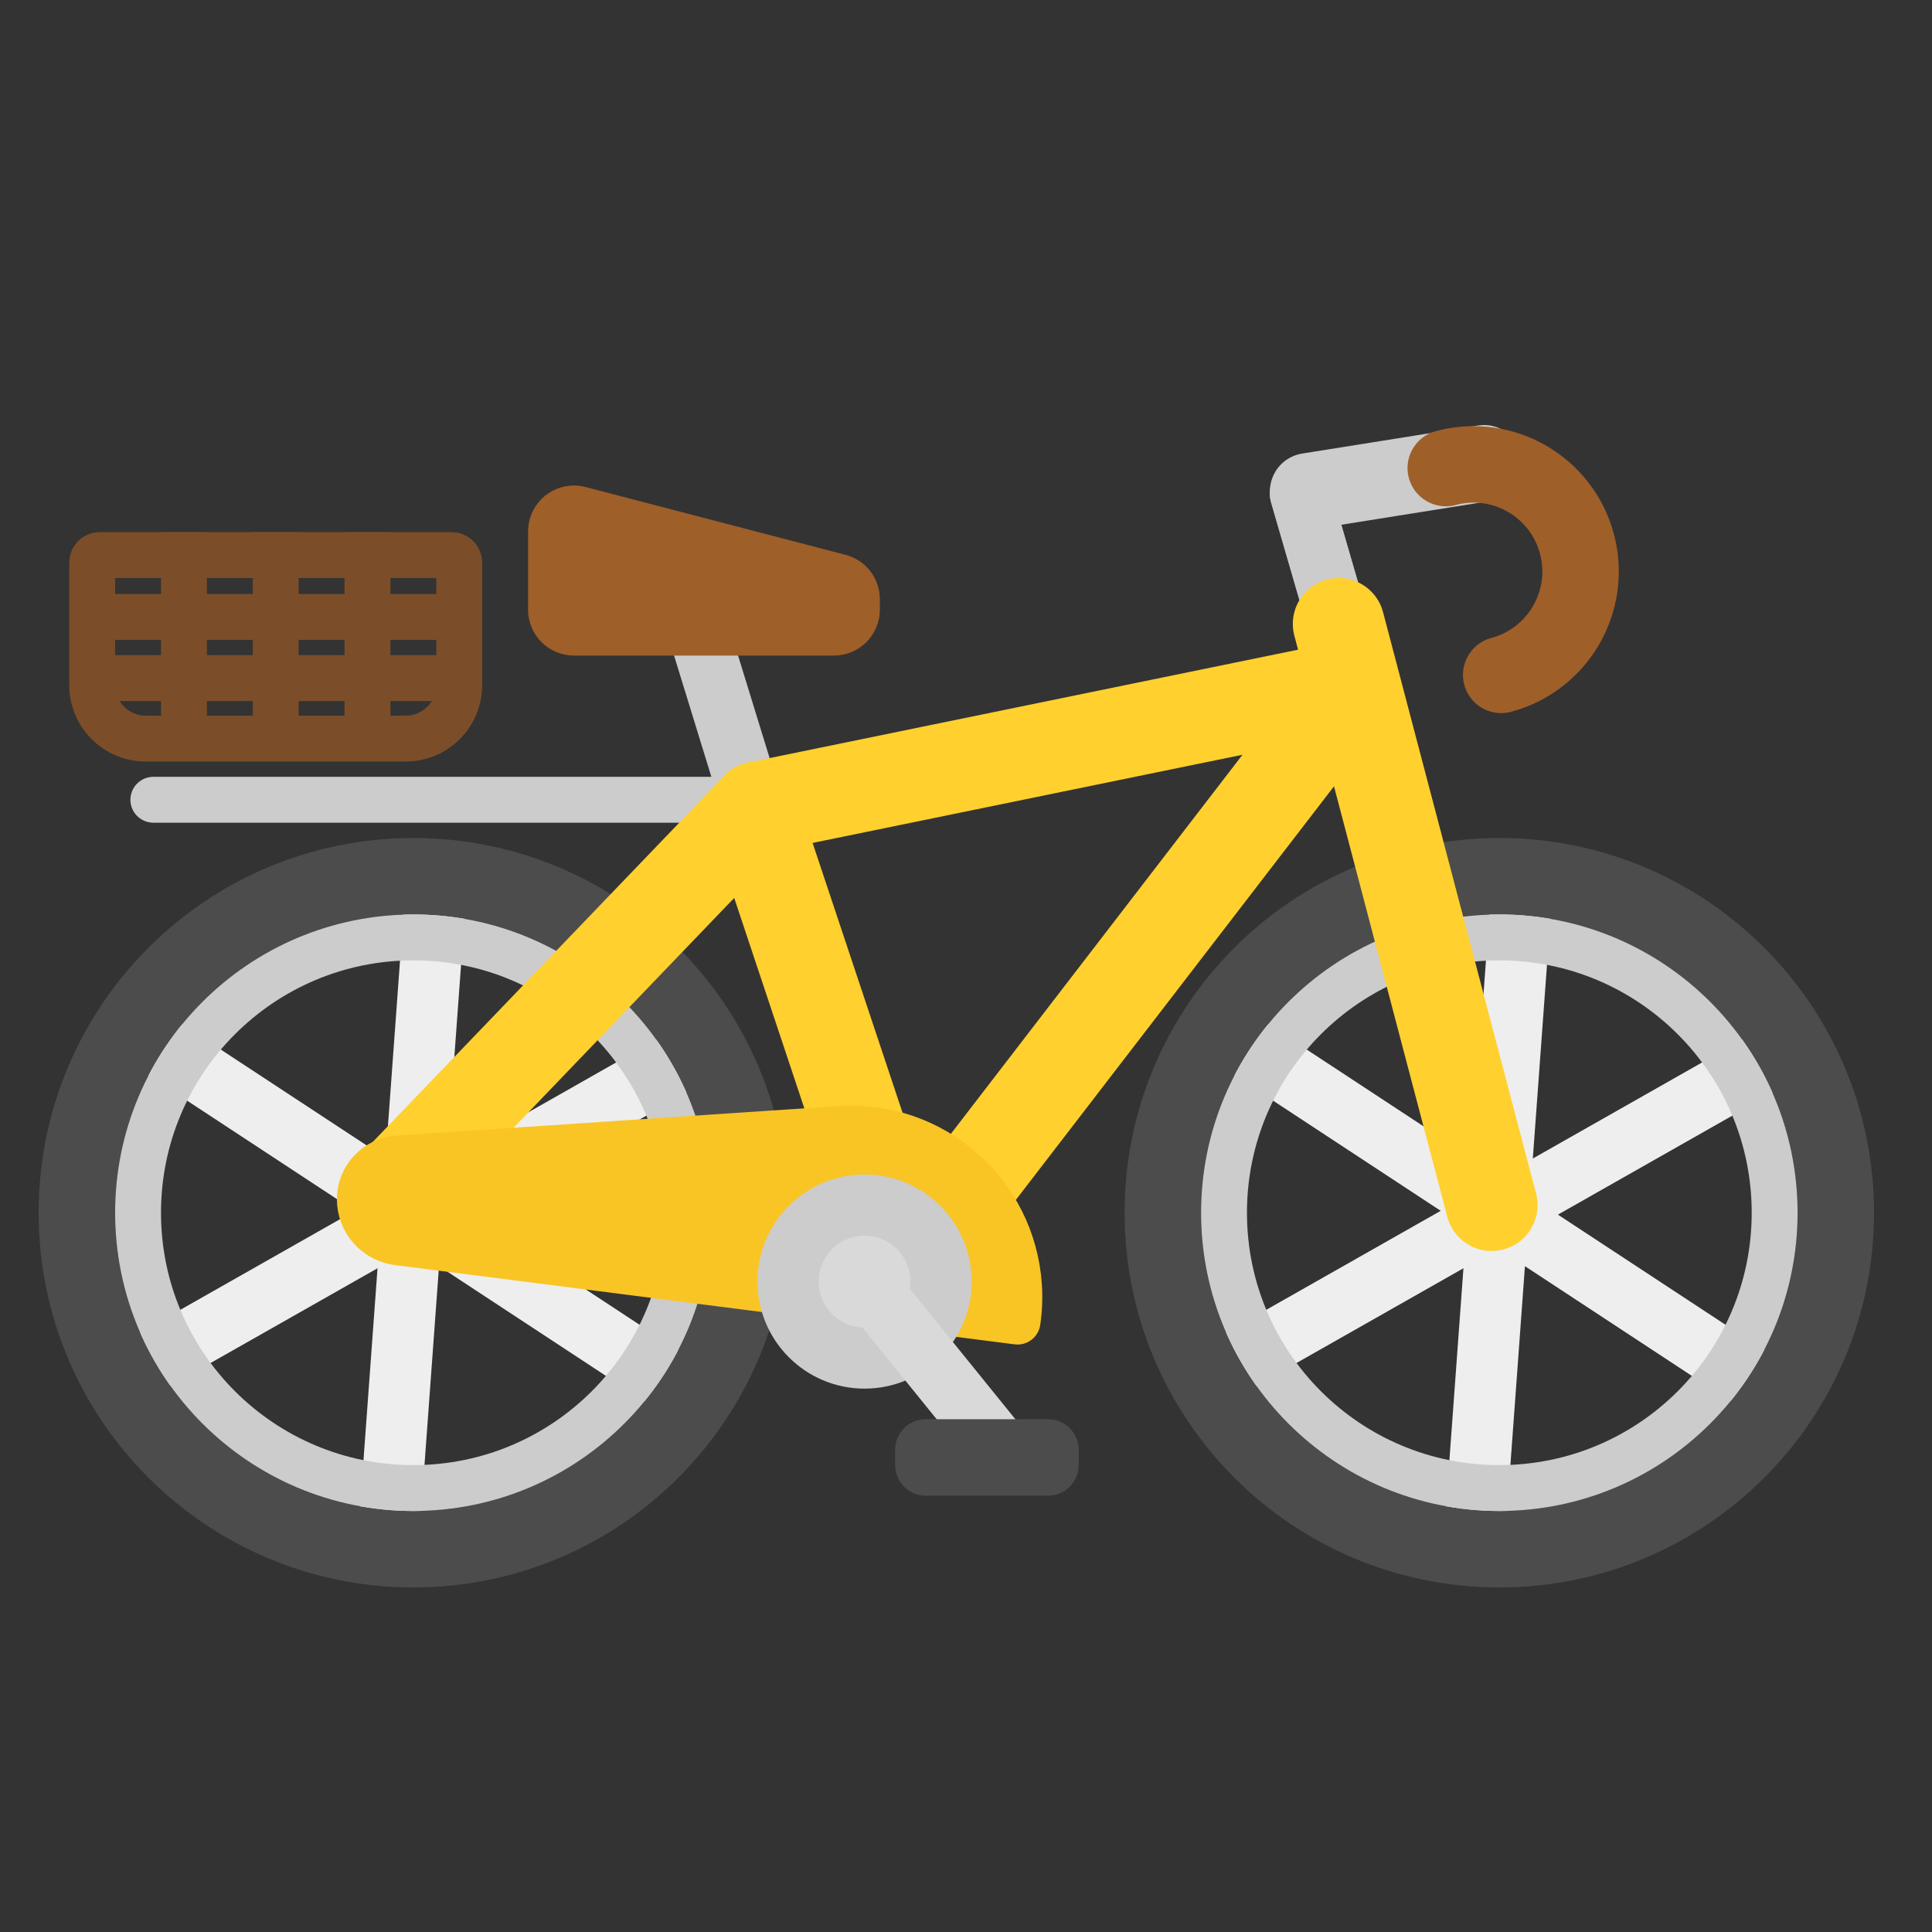 <svg width="100" height="100" viewBox="0 0 100 100" fill="none" xmlns="http://www.w3.org/2000/svg"><rect x="0" y="0" width="100" height="100" fill="#333333" stroke="none"/><path d="M37.229 40.208H7.938C7.282 40.208 6.75 40.74 6.75 41.396C6.75 42.052 7.282 42.583 7.938 42.583H37.229C37.885 42.583 38.417 42.052 38.417 41.396C38.417 40.74 37.885 40.208 37.229 40.208Z" fill="#CCCCCC"/><path d="M62.958 71.083L92.25 54.458" stroke="#EEEEEE" stroke-width="3.167" stroke-linecap="round"/><path d="M76.416 78.208L78.791 45.75" stroke="#EEEEEE" stroke-width="3.167" stroke-linecap="round"/><path d="M91.458 71.875L63.75 53.666" stroke="#EEEEEE" stroke-width="3.167" stroke-linecap="round"/><path d="M6.75 71.083L36.042 54.458" stroke="#EEEEEE" stroke-width="3.167" stroke-linecap="round"/><path d="M20.209 78.208L22.584 45.75" stroke="#EEEEEE" stroke-width="3.167" stroke-linecap="round"/><path d="M35.25 71.875L7.542 53.666" stroke="#EEEEEE" stroke-width="3.167" stroke-linecap="round"/><path d="M36.041 32.292L39.208 42.583" stroke="#CCCCCC" stroke-width="3.167" stroke-linecap="round"/><path d="M21.396 80.187C31.015 80.187 38.812 72.39 38.812 62.771C38.812 53.152 31.015 45.354 21.396 45.354C11.777 45.354 3.979 53.152 3.979 62.771C3.979 72.39 11.777 80.187 21.396 80.187Z" stroke="#4C4C4C" stroke-width="3.958"/><path d="M21.396 77.021C29.266 77.021 35.646 70.641 35.646 62.771C35.646 54.901 29.266 48.521 21.396 48.521C13.526 48.521 7.146 54.901 7.146 62.771C7.146 70.641 13.526 77.021 21.396 77.021Z" stroke="#CCCCCC" stroke-width="2.375"/><path d="M77.604 80.187C87.223 80.187 95.021 72.39 95.021 62.771C95.021 53.152 87.223 45.354 77.604 45.354C67.985 45.354 60.188 53.152 60.188 62.771C60.188 72.39 67.985 80.187 77.604 80.187Z" stroke="#4C4C4C" stroke-width="3.958"/><path d="M77.605 77.021C85.475 77.021 91.855 70.641 91.855 62.771C91.855 54.901 85.475 48.521 77.605 48.521C69.734 48.521 63.355 54.901 63.355 62.771C63.355 70.641 69.734 77.021 77.605 77.021Z" stroke="#CCCCCC" stroke-width="2.375"/><path d="M39.208 42.583L47.125 66.333" stroke="#FFD02E" stroke-width="4.75" stroke-linecap="round"/><path d="M67.312 25.562L70.875 37.833" stroke="#CCCCCC" stroke-width="3.167" stroke-linecap="round"/><path d="M67.312 25.562L70.875 37.833" stroke="#CCCCCC" stroke-width="3.167" stroke-linecap="round"/><path d="M76.813 23.979L67.709 25.431" stroke="#CCCCCC" stroke-width="3.958" stroke-linecap="round"/><path d="M69.291 32.292L77.208 62.375" stroke="#FFD02E" stroke-width="4.75" stroke-linecap="round"/><path d="M70.083 35.458L46.333 66.333" stroke="#FFD02E" stroke-width="4.75" stroke-linecap="round"/><path d="M70.083 35.458L39.208 41.791" stroke="#FFD02E" stroke-width="4.75" stroke-linecap="round"/><path d="M20.209 61.583L39.209 41.792" stroke="#FFD02E" stroke-width="4.75" stroke-linecap="round"/><path fill-rule="evenodd" clip-rule="evenodd" d="M30.308 25.208L43.766 28.719C44.812 28.991 45.541 29.936 45.541 31.017V31.557C45.541 32.868 44.478 33.932 43.166 33.932H29.708C28.396 33.932 27.333 32.868 27.333 31.557V27.506C27.333 26.194 28.396 25.131 29.708 25.131C29.91 25.131 30.112 25.157 30.308 25.208Z" fill="#9F5F29"/><path fill-rule="evenodd" clip-rule="evenodd" d="M20.6 59.961L43.47 58.436C48.27 58.116 52.421 61.748 52.741 66.549C52.783 67.168 52.758 67.791 52.667 68.405L20.588 64.302C19.466 64.158 18.625 63.203 18.625 62.072C18.625 60.958 19.488 60.035 20.6 59.961Z" fill="#F9C525" stroke="#F9C525" stroke-width="2.375" stroke-linecap="round" stroke-linejoin="round"/><path d="M44.75 70.292C46.936 70.292 48.708 68.519 48.708 66.333C48.708 64.147 46.936 62.375 44.75 62.375C42.564 62.375 40.791 64.147 40.791 66.333C40.791 68.519 42.564 70.292 44.75 70.292Z" fill="#D9D9D9" stroke="#CCCCCC" stroke-width="3.167"/><path d="M44.75 66.333L51.479 74.646" stroke="#D9D9D9" stroke-width="3.167" stroke-linecap="round"/><path d="M54.25 73.458H47.916C47.042 73.458 46.333 74.167 46.333 75.042V75.833C46.333 76.708 47.042 77.417 47.916 77.417H54.25C55.124 77.417 55.833 76.708 55.833 75.833V75.042C55.833 74.167 55.124 73.458 54.25 73.458Z" fill="#4C4C4C"/><path fill-rule="evenodd" clip-rule="evenodd" d="M5.166 28.729C4.948 28.729 4.771 28.906 4.771 29.125V35.458C4.771 36.989 6.011 38.229 7.541 38.229H21C22.53 38.229 23.77 36.989 23.77 35.458V29.125C23.77 28.906 23.593 28.729 23.375 28.729H5.166Z" stroke="#7B4E29" stroke-width="2.375"/><path d="M14.271 28.729V37.473" stroke="#7B4E29" stroke-width="2.375" stroke-linecap="square"/><path d="M19.021 28.729V37.473" stroke="#7B4E29" stroke-width="2.375" stroke-linecap="square"/><path d="M9.521 28.729V37.473" stroke="#7B4E29" stroke-width="2.375" stroke-linecap="square"/><path d="M22.199 31.932H5.562" stroke="#7B4E29" stroke-width="2.375" stroke-linecap="square"/><path d="M22.199 35.098H5.562" stroke="#7B4E29" stroke-width="2.375" stroke-linecap="square"/><path d="M74.833 24.226C77.79 23.434 80.828 25.188 81.62 28.145C82.412 31.101 80.658 34.139 77.702 34.932" stroke="#9F5F29" stroke-width="3.958" stroke-linecap="round"/></svg>